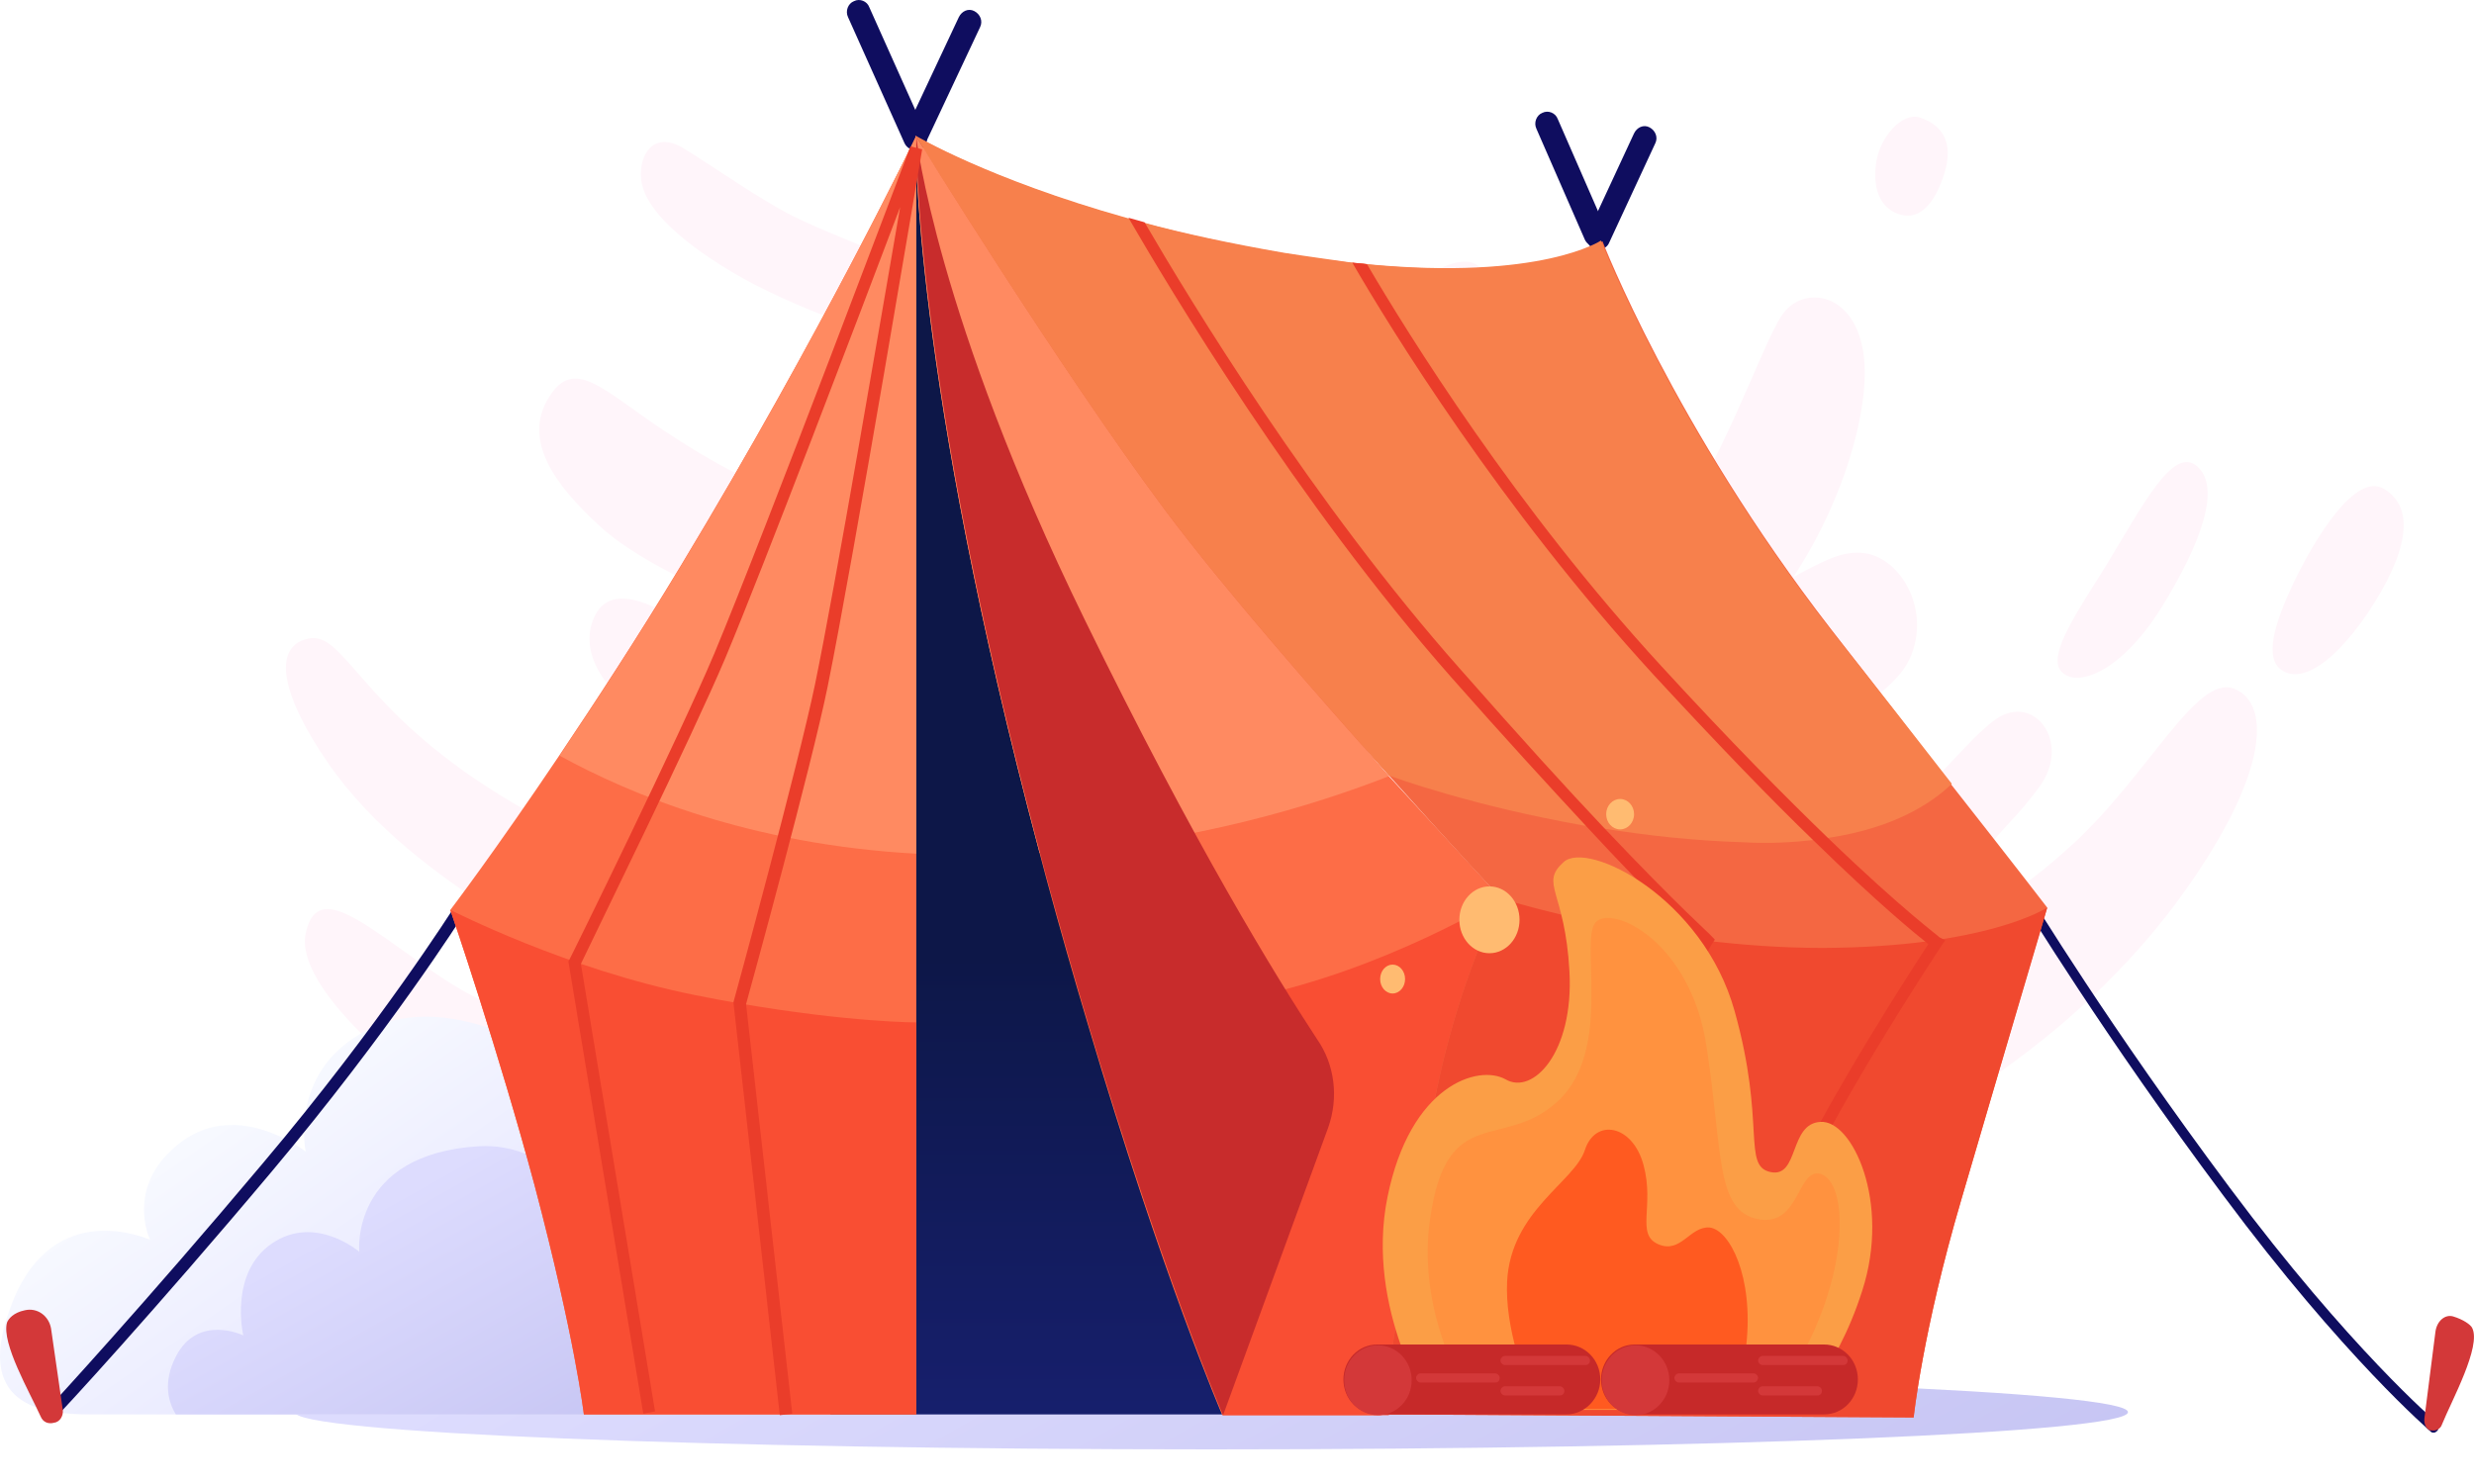 <svg width="50" height="30" viewBox="0 0 50 30" fill="none" xmlns="http://www.w3.org/2000/svg">
<path d="M24.481 29.3C34.713 29.3 43.007 28.963 43.007 28.547C43.007 28.132 34.713 27.795 24.481 27.795C14.25 27.795 5.956 28.132 5.956 28.547C5.956 28.963 14.25 29.3 24.481 29.3Z" fill="url(#paint0_linear_864_3898)"/>
<path d="M34.834 24.262C38.809 23.233 42.057 20.821 43.956 18.287C45.84 15.753 45.929 14.232 45.157 13.925C44.386 13.618 43.437 15.661 41.85 17.104C40.248 18.548 39.877 18.425 39.966 17.719C40.055 17.012 40.589 16.782 41.227 15.891C41.865 15 41.108 14.002 40.337 14.539C39.566 15.092 38.824 16.367 37.044 17.396C35.279 18.425 32.936 19.255 28.842 19.992C24.748 20.729 23.829 19.301 23.532 20.407C23.235 21.513 24.763 22.081 26.306 22.05C27.848 22.019 28.16 21.927 28.189 22.434C28.219 22.941 26.484 23.156 24.259 23.156C22.034 23.156 21.812 23.54 21.901 24.308C21.975 25.076 26.276 26.474 34.834 24.262Z" fill="#FFF5FA"/>
<path d="M48.183 9.885C47.604 9.532 46.788 10.883 46.358 11.774C45.928 12.681 45.78 13.31 46.106 13.541C46.418 13.771 47.026 13.602 47.856 12.389C48.672 11.16 48.821 10.269 48.183 9.885Z" fill="#FFF5FA"/>
<path d="M42.562 11.437C42.043 12.281 41.36 13.234 41.657 13.572C41.954 13.909 42.844 13.618 43.674 12.297C44.505 10.96 44.89 9.839 44.401 9.424C43.911 9.01 43.303 10.223 42.562 11.437Z" fill="#FFF5FA"/>
<path d="M26.439 14.447C28.011 14.478 29.539 14.447 33.099 13.111C36.199 11.943 36.777 11.129 37.608 11.175C38.438 11.221 39.091 12.435 38.542 13.418C37.993 14.401 35.442 15.522 32.372 16.398C29.302 17.273 27.062 17.688 25.668 17.135C24.392 16.628 23.977 14.401 26.439 14.447Z" fill="#FFF5FA"/>
<path d="M27.966 10.684C29.598 10.177 30.681 9.086 31.452 8.15C32.223 7.197 32.683 7.351 32.92 7.812C33.158 8.272 33.425 9.624 31.912 11.037C30.844 12.036 30.458 11.928 30.814 12.404C31.17 12.896 32.505 12.404 33.647 10.93C34.789 9.455 35.575 7.044 36.005 6.383C36.436 5.723 37.593 5.892 37.681 7.351C37.77 8.81 36.762 11.59 34.938 13.188C33.113 14.785 30.458 15.799 28.426 16.044C26.409 16.29 26.112 15.952 25.786 15.246C25.475 14.539 26.379 14.048 27.062 13.986C27.744 13.925 27.788 13.572 27.625 13.264C27.462 12.957 25.949 13.525 24.718 13.403C23.487 13.264 22.716 13.142 22.731 12.097C22.745 11.053 23.413 10.884 24.896 10.976C26.379 11.037 26.676 11.083 27.966 10.684Z" fill="#FFF5FA"/>
<path d="M16.679 10.315C18.281 10.884 19.201 10.73 20.298 10.407C21.396 10.085 21.722 10.5 21.692 11.037C21.663 11.575 21.247 12.865 19.29 13.111C17.925 13.295 17.643 12.957 17.703 13.587C17.762 14.201 19.112 14.616 20.773 14.078C22.434 13.541 24.259 12.02 24.941 11.728C25.623 11.437 26.498 12.297 25.86 13.556C25.223 14.816 23.042 16.521 20.743 16.736C18.444 16.951 15.745 16.167 13.935 15.138C12.126 14.109 11.696 13.188 12.007 12.481C12.333 11.759 13.194 12.22 13.802 12.588C14.41 12.957 14.618 12.681 14.632 12.327C14.647 11.974 13.105 11.529 12.141 10.653C11.177 9.778 10.568 8.887 11.088 8.042C11.607 7.182 12.2 7.904 13.461 8.733C14.751 9.578 15.404 9.854 16.679 10.315Z" fill="#FFF5FA"/>
<path d="M38.794 2.374C38.438 2.267 37.993 2.774 37.919 3.28C37.845 3.787 37.978 4.187 38.364 4.325C38.75 4.463 39.061 4.187 39.269 3.588C39.476 3.004 39.358 2.558 38.794 2.374Z" fill="#FFF5FA"/>
<path d="M27.492 6.199C26.394 6.614 25.712 6.506 25.549 7.074C25.386 7.643 25.623 8.487 27.21 8.073C28.797 7.658 30.428 6.936 30.117 5.799C29.805 4.678 28.856 5.677 27.492 6.199Z" fill="#FFF5FA"/>
<path d="M21.159 6.567C20.921 6.859 20.981 7.55 22.375 7.888C23.769 8.226 24.288 7.981 24.333 7.474C24.362 6.951 23.903 6.675 23.013 6.46C21.945 6.183 21.5 6.153 21.159 6.567Z" fill="#FFF5FA"/>
<path d="M16.19 4.448C15.448 4.11 14.321 3.296 13.772 2.973C13.209 2.666 12.912 3.111 12.957 3.618C13.001 4.125 13.579 4.77 14.781 5.492C15.982 6.214 18.044 6.936 18.682 6.967C19.32 6.998 19.468 6.706 19.438 6.153C19.379 5.615 17.643 5.124 16.19 4.448Z" fill="#FFF5FA"/>
<path d="M10.109 16.075C7.261 14.324 6.964 12.742 6.223 12.911C5.481 13.08 5.704 14.078 6.623 15.415C7.543 16.751 8.878 17.703 9.96 18.41C11.043 19.116 11.37 19.285 10.954 19.915C10.554 20.545 10.035 20.545 8.655 19.577C7.291 18.625 6.401 17.826 6.178 18.871C5.956 19.915 8.032 21.835 10.554 23.294C13.075 24.753 15.448 24.969 15.997 24.83C16.546 24.692 16.665 23.709 15.775 23.156C14.885 22.619 13.55 22.649 12.957 22.066C12.363 21.482 12.482 20.146 13.728 20.314C14.989 20.483 18.059 21.528 18.548 20.483C19.023 19.439 17.94 18.564 16.813 18.395C14.781 18.118 12.957 17.826 10.109 16.075Z" fill="#FFF5FA"/>
<path d="M49.191 28.962C49.177 28.962 49.147 28.962 49.132 28.947C49.117 28.931 47.367 27.442 44.935 24.17C42.502 20.914 40.915 18.287 40.885 18.256C40.856 18.195 40.856 18.118 40.9 18.087C40.945 18.041 41.004 18.057 41.034 18.118C41.049 18.149 42.636 20.76 45.068 24.016C47.486 27.257 49.221 28.732 49.236 28.747C49.28 28.793 49.295 28.87 49.266 28.916C49.251 28.931 49.221 28.962 49.191 28.962Z" fill="#0F0D5F"/>
<path d="M48.998 28.67L49.221 26.919C49.251 26.704 49.414 26.566 49.577 26.612C49.785 26.674 49.933 26.781 49.962 26.843C50.155 27.211 49.547 28.317 49.354 28.793C49.325 28.885 49.236 28.931 49.147 28.916H49.117C49.043 28.901 48.983 28.793 48.998 28.67Z" fill="#D33839"/>
<path d="M24.718 28.593H16.783L18.519 2.743L24.718 28.593Z" fill="url(#paint1_linear_864_3898)"/>
<path d="M14.202 28.593C14.202 28.593 13.624 28.593 12.704 28.593H1.832C0.868 28.593 -0.6 28.44 0.26 26.305C1.106 24.201 2.974 25.045 3.034 25.061C3.004 25.015 2.529 23.924 3.672 23.079C4.828 22.219 6.178 23.279 6.178 23.279C6.178 23.279 5.807 21.543 7.558 20.76C9.323 19.992 11.696 21.528 12.601 22.542C14.84 25.076 14.202 28.593 14.202 28.593Z" fill="url(#paint2_linear_864_3898)"/>
<path d="M12.704 28.593H3.553C3.405 28.348 3.286 27.948 3.553 27.426C3.998 26.551 4.917 26.996 4.917 26.996C4.917 26.996 4.621 25.736 5.496 25.137C6.371 24.538 7.261 25.306 7.261 25.306C7.261 25.306 7.068 23.325 9.693 23.171C12.23 23.049 13.387 27.165 12.704 28.593Z" fill="url(#paint3_linear_864_3898)"/>
<path d="M1.091 28.64C1.061 28.64 1.032 28.624 1.002 28.609C0.958 28.563 0.958 28.486 1.002 28.44C1.017 28.424 2.945 26.335 5.318 23.509C7.691 20.698 9.16 18.364 9.175 18.348C9.204 18.287 9.278 18.272 9.338 18.318C9.397 18.348 9.412 18.425 9.367 18.487C9.353 18.517 7.869 20.852 5.496 23.678C3.123 26.505 1.195 28.593 1.165 28.609C1.15 28.624 1.121 28.64 1.091 28.64Z" fill="#0F0D5F"/>
<path d="M1.269 28.501L1.032 26.858C0.987 26.597 0.75 26.428 0.498 26.489C0.275 26.535 0.172 26.658 0.142 26.735C0.023 27.15 0.602 28.148 0.824 28.64C0.869 28.747 0.972 28.793 1.091 28.762C1.21 28.747 1.284 28.624 1.269 28.501Z" fill="#D33839"/>
<path d="M18.518 3.004C18.489 3.004 18.444 3.004 18.414 2.973C18.296 2.912 18.236 2.774 18.296 2.651L19.378 0.347C19.438 0.224 19.571 0.162 19.69 0.224C19.809 0.285 19.868 0.423 19.809 0.546L18.726 2.85C18.696 2.942 18.607 3.004 18.518 3.004Z" fill="#0F0D5F"/>
<path d="M18.504 3.035C18.415 3.035 18.326 2.989 18.281 2.896L17.139 0.347C17.08 0.224 17.139 0.07 17.258 0.024C17.376 -0.037 17.525 0.024 17.569 0.147L18.711 2.697C18.77 2.82 18.711 2.973 18.593 3.019C18.563 3.035 18.533 3.035 18.504 3.035Z" fill="#0F0D5F"/>
<path d="M32.312 5.047C32.282 5.047 32.238 5.047 32.208 5.031C32.09 4.97 32.03 4.832 32.09 4.709L33.024 2.697C33.083 2.574 33.217 2.512 33.336 2.574C33.454 2.635 33.514 2.774 33.454 2.896L32.52 4.909C32.49 4.985 32.401 5.047 32.312 5.047Z" fill="#0F0D5F"/>
<path d="M32.253 4.985C32.164 4.985 32.075 4.939 32.031 4.847L31.052 2.605C30.992 2.482 31.052 2.328 31.17 2.282C31.289 2.221 31.437 2.282 31.482 2.405L32.461 4.647C32.52 4.77 32.461 4.924 32.342 4.97C32.312 4.985 32.283 4.985 32.253 4.985Z" fill="#0F0D5F"/>
<path d="M18.519 2.743V28.593H11.8C11.8 28.593 11.622 27.058 10.806 23.97C10.094 21.313 9.13 18.471 9.101 18.395C9.101 18.395 9.991 17.227 11.311 15.261C12.023 14.201 12.868 12.911 13.758 11.437C16.606 6.721 18.519 2.743 18.519 2.743Z" fill="#FD6D47"/>
<path d="M18.518 20.668V28.593H11.8C11.8 28.593 11.622 27.058 10.806 23.97C10.094 21.313 9.13 18.471 9.1 18.395C9.174 18.425 11.444 19.593 14.039 20.115C16.472 20.606 18.177 20.668 18.518 20.668Z" fill="#F94E33"/>
<path d="M18.518 2.743V17.258C15.166 17.074 12.734 16.06 11.31 15.276C12.022 14.217 12.867 12.926 13.757 11.452C16.605 6.721 18.518 2.743 18.518 2.743Z" fill="#FF8A61"/>
<path d="M30.34 18.164C30.31 18.241 29.435 20.499 28.753 23.632C28.07 26.827 27.907 28.609 27.907 28.609H24.703C24.703 28.609 23.502 25.844 21.974 20.668C21.707 19.777 21.426 18.794 21.144 17.749C21.099 17.58 21.055 17.412 21.01 17.242C18.43 7.55 18.504 2.743 18.504 2.743C18.504 2.743 22.227 8.764 25.816 13.049C26.721 14.14 27.447 15.015 28.055 15.676C29.88 17.657 30.34 18.164 30.34 18.164Z" fill="#FD6D47"/>
<path d="M30.34 18.164C30.31 18.241 29.465 20.453 28.797 23.602C28.115 26.796 28.07 28.609 28.07 28.609H24.718C24.718 28.609 23.517 25.844 21.989 20.668C22.672 20.606 23.769 20.468 25.297 20.161C28.011 19.593 30.266 18.195 30.34 18.164Z" fill="#F94E33"/>
<path d="M28.07 15.691C26.617 16.259 24.095 17.058 21.01 17.242C18.43 7.55 18.504 2.743 18.504 2.743C18.504 2.743 22.227 8.764 25.816 13.049C26.75 14.14 27.477 15 28.07 15.691Z" fill="#FF8A61"/>
<path d="M41.375 18.348C41.345 18.425 40.411 21.605 39.639 24.247C38.853 26.919 38.675 28.655 38.675 28.655L27.922 28.593C27.922 28.593 28.486 24.984 28.96 22.419C29.331 20.407 29.969 18.932 30.221 18.395C30.221 18.379 30.236 18.379 30.236 18.364C30.28 18.272 30.31 18.21 30.325 18.18C30.325 18.164 30.34 18.164 30.34 18.164C30.34 18.164 29.361 17.12 28.085 15.691C26.602 14.032 24.733 11.897 23.561 10.331C21.396 7.428 18.519 2.758 18.519 2.758C18.519 2.758 21.099 4.31 25.964 5.124C30.829 5.938 32.387 4.878 32.387 4.878C32.387 4.878 33.825 8.61 36.999 12.711C38.008 14.002 38.809 15.046 39.447 15.876C40.811 17.611 41.375 18.348 41.375 18.348Z" fill="#F46742"/>
<path d="M41.375 18.348C41.36 18.425 40.411 21.605 39.64 24.247C38.854 26.919 38.676 28.655 38.676 28.655L27.922 28.593C27.922 28.593 28.486 24.984 28.961 22.419C29.331 20.407 29.969 18.932 30.221 18.395C30.221 18.379 30.236 18.379 30.236 18.364C30.281 18.272 30.31 18.21 30.325 18.179C30.325 18.164 30.34 18.164 30.34 18.164C30.34 18.164 33.484 19.163 36.837 19.163C40.144 19.147 41.346 18.364 41.375 18.348Z" fill="#F0492F"/>
<path d="M39.447 15.845C39.032 16.244 38.275 16.736 36.97 16.935C36.866 16.951 36.762 16.966 36.658 16.981C36.243 17.027 35.769 17.058 35.235 17.027C34.241 16.997 33.277 16.889 32.416 16.751C32.283 16.736 32.15 16.705 32.016 16.69C29.747 16.29 28.145 15.707 28.071 15.676C26.587 14.017 24.719 11.882 23.547 10.315C21.381 7.412 18.504 2.743 18.504 2.743C18.504 2.743 19.972 3.618 22.761 4.402C22.865 4.432 22.983 4.463 23.087 4.494C23.933 4.724 24.882 4.924 25.935 5.108C26.424 5.185 26.884 5.246 27.314 5.308C27.418 5.323 27.522 5.323 27.611 5.339C31.156 5.677 32.357 4.862 32.357 4.862C32.357 4.862 33.796 8.595 36.97 12.696C38.008 13.986 38.809 15.031 39.447 15.845Z" fill="#F7804C"/>
<path d="M34.657 18.994L34.597 19.086C34.582 19.116 33.084 21.651 32.209 23.786C31.319 25.936 30.489 28.532 30.474 28.563L30.251 28.486C30.266 28.455 31.097 25.844 32.002 23.694C32.803 21.758 34.078 19.516 34.36 19.04C34.137 18.84 33.425 18.179 32.046 16.689C31.334 15.921 30.429 14.938 29.332 13.694C26.217 10.162 23.607 5.784 22.806 4.402C22.91 4.432 23.028 4.463 23.132 4.494C24.052 6.076 26.543 10.177 29.51 13.525C30.726 14.908 31.69 15.968 32.432 16.751C33.974 18.379 34.582 18.901 34.582 18.917L34.657 18.994Z" fill="#EA3D2A"/>
<path d="M39.313 19.009L39.239 19.116C39.224 19.147 37.326 21.973 36.228 24.308C35.131 26.627 34.597 28.532 34.597 28.547L34.359 28.486C34.359 28.471 34.894 26.535 36.006 24.201C37 22.112 38.631 19.608 38.972 19.086C38.72 18.886 37.964 18.272 36.658 16.997C35.813 16.183 34.745 15.077 33.425 13.648C30.325 10.269 28.085 6.613 27.329 5.308C27.433 5.323 27.537 5.323 27.626 5.339C28.456 6.752 30.622 10.254 33.588 13.479C34.968 14.985 36.095 16.121 36.955 16.951C38.468 18.41 39.195 18.932 39.195 18.947L39.313 19.009Z" fill="#EA3D2A"/>
<path d="M26.84 22.803L24.719 28.609C24.719 28.609 23.072 24.784 21.159 17.765C18.445 7.735 18.519 2.774 18.519 2.774C18.519 2.774 18.919 6.383 21.915 12.512C24.14 17.074 25.801 19.762 26.617 21.006C26.973 21.513 27.062 22.188 26.84 22.803Z" fill="#C82C2C"/>
<path d="M37.637 26.09C37.088 27.81 36.228 28.501 36.228 28.501H28.931C28.931 28.501 27.581 26.474 28.041 24.201C28.501 21.927 29.88 21.513 30.429 21.82C30.978 22.142 31.808 21.282 31.719 19.639C31.63 17.995 31.111 17.872 31.601 17.427C32.09 16.981 34.419 18.149 35.056 20.437C35.694 22.711 35.205 23.571 35.783 23.694C36.362 23.817 36.154 22.711 36.792 22.68C37.43 22.634 38.216 24.293 37.637 26.09Z" fill="#FB9E46"/>
<path d="M36.554 27.134C36.287 27.672 35.976 28.133 35.679 28.486H29.82C29.375 27.764 28.663 26.305 28.901 24.646C29.242 22.25 30.384 23.294 31.496 22.25C32.609 21.205 31.912 18.994 32.253 18.64C32.594 18.287 34.181 19.04 34.492 21.175C34.819 23.31 34.67 24.477 35.531 24.646C36.391 24.815 36.317 23.555 36.821 23.74C37.311 23.939 37.37 25.475 36.554 27.134Z" fill="#FF923F"/>
<path d="M35.294 27.18C35.235 27.779 35.057 28.194 34.879 28.486H31.067C30.8 27.872 30.414 26.827 30.459 25.905C30.533 24.477 31.823 23.893 32.031 23.248C32.239 22.603 32.995 22.726 33.217 23.555C33.44 24.385 33.054 24.953 33.514 25.153C33.974 25.353 34.152 24.784 34.552 24.815C34.953 24.861 35.442 25.798 35.294 27.18Z" fill="#FF5A20"/>
<path d="M31.66 28.593H27.833C27.462 28.593 27.151 28.286 27.151 27.887C27.151 27.503 27.448 27.18 27.833 27.18H31.66C32.031 27.18 32.342 27.488 32.342 27.887C32.342 28.271 32.031 28.593 31.66 28.593Z" fill="#C62929"/>
<path d="M27.848 28.609C28.225 28.609 28.53 28.293 28.53 27.902C28.53 27.512 28.225 27.196 27.848 27.196C27.471 27.196 27.166 27.512 27.166 27.902C27.166 28.293 27.471 28.609 27.848 28.609Z" fill="#D33839"/>
<path d="M30.221 27.948H28.708C28.664 27.948 28.619 27.902 28.619 27.856C28.619 27.81 28.664 27.764 28.708 27.764H30.221C30.265 27.764 30.31 27.81 30.31 27.856C30.31 27.902 30.28 27.948 30.221 27.948Z" fill="#D33839"/>
<path d="M32.045 27.595H30.414C30.369 27.595 30.325 27.549 30.325 27.503C30.325 27.457 30.369 27.411 30.414 27.411H32.045C32.09 27.411 32.134 27.457 32.134 27.503C32.134 27.549 32.105 27.595 32.045 27.595Z" fill="#D33839"/>
<path d="M31.527 28.209H30.414C30.37 28.209 30.325 28.163 30.325 28.117C30.325 28.071 30.37 28.025 30.414 28.025H31.527C31.571 28.025 31.616 28.071 31.616 28.117C31.616 28.163 31.586 28.209 31.527 28.209Z" fill="#D33839"/>
<path d="M36.866 28.593H33.039C32.668 28.593 32.357 28.286 32.357 27.887C32.357 27.503 32.654 27.18 33.039 27.18H36.866C37.237 27.18 37.548 27.488 37.548 27.887C37.548 28.271 37.252 28.593 36.866 28.593Z" fill="#C62929"/>
<path d="M33.054 28.609C33.431 28.609 33.737 28.293 33.737 27.902C33.737 27.512 33.431 27.196 33.054 27.196C32.678 27.196 32.372 27.512 32.372 27.902C32.372 28.293 32.678 28.609 33.054 28.609Z" fill="#D33839"/>
<path d="M35.442 27.948H33.929C33.885 27.948 33.84 27.902 33.84 27.856C33.84 27.81 33.885 27.764 33.929 27.764H35.442C35.487 27.764 35.531 27.81 35.531 27.856C35.531 27.902 35.487 27.948 35.442 27.948Z" fill="#D33839"/>
<path d="M37.252 27.595H35.62C35.576 27.595 35.531 27.549 35.531 27.503C35.531 27.457 35.576 27.411 35.62 27.411H37.252C37.296 27.411 37.341 27.457 37.341 27.503C37.341 27.549 37.311 27.595 37.252 27.595Z" fill="#D33839"/>
<path d="M36.733 28.209H35.62C35.576 28.209 35.531 28.163 35.531 28.117C35.531 28.071 35.576 28.025 35.62 28.025H36.733C36.777 28.025 36.822 28.071 36.822 28.117C36.822 28.163 36.792 28.209 36.733 28.209Z" fill="#D33839"/>
<path d="M30.102 19.27C30.438 19.27 30.71 18.968 30.71 18.594C30.71 18.221 30.438 17.919 30.102 17.919C29.766 17.919 29.494 18.221 29.494 18.594C29.494 18.968 29.766 19.27 30.102 19.27Z" fill="#FFBB71"/>
<path d="M32.743 16.767C32.898 16.767 33.025 16.629 33.025 16.459C33.025 16.29 32.898 16.152 32.743 16.152C32.587 16.152 32.461 16.29 32.461 16.459C32.461 16.629 32.587 16.767 32.743 16.767Z" fill="#FFBB71"/>
<path d="M28.145 20.084C28.284 20.084 28.397 19.953 28.397 19.792C28.397 19.631 28.284 19.5 28.145 19.5C28.006 19.5 27.893 19.631 27.893 19.792C27.893 19.953 28.006 20.084 28.145 20.084Z" fill="#FFBB71"/>
<path d="M15.76 28.609L14.825 20.284V20.253C14.84 20.207 16.131 15.476 16.472 13.833C16.887 11.82 17.777 6.583 18.192 4.187C17.332 6.46 15.434 11.452 14.662 13.295C13.995 14.877 11.948 19.04 11.74 19.485L13.239 28.532L13.001 28.578L11.488 19.439L11.503 19.408C11.533 19.362 13.743 14.862 14.44 13.203C15.448 10.791 18.37 3.035 18.4 2.958L18.637 3.019C18.622 3.096 17.258 11.268 16.724 13.894C16.398 15.492 15.181 19.93 15.078 20.299L16.012 28.578L15.76 28.609Z" fill="#EA3D2A"/>
<defs>
<linearGradient id="paint0_linear_864_3898" x1="20.791" y1="21.502" x2="37.589" y2="51.465" gradientUnits="userSpaceOnUse">
<stop stop-color="#DDDCFE"/>
<stop offset="1" stop-color="#B1AFE9"/>
</linearGradient>
<linearGradient id="paint1_linear_864_3898" x1="20.748" y1="19.359" x2="20.748" y2="32.981" gradientUnits="userSpaceOnUse">
<stop stop-color="#0D1748"/>
<stop offset="1" stop-color="#1B237E"/>
</linearGradient>
<linearGradient id="paint2_linear_864_3898" x1="9.808" y1="30.5" x2="4.397" y2="22.754" gradientUnits="userSpaceOnUse">
<stop stop-color="#DDDCFE"/>
<stop offset="1" stop-color="#F7F9FF"/>
</linearGradient>
<linearGradient id="paint3_linear_864_3898" x1="6.865" y1="24.803" x2="12.942" y2="35.643" gradientUnits="userSpaceOnUse">
<stop stop-color="#DDDCFE"/>
<stop offset="1" stop-color="#B1AFE9"/>
</linearGradient>
</defs>
</svg>
